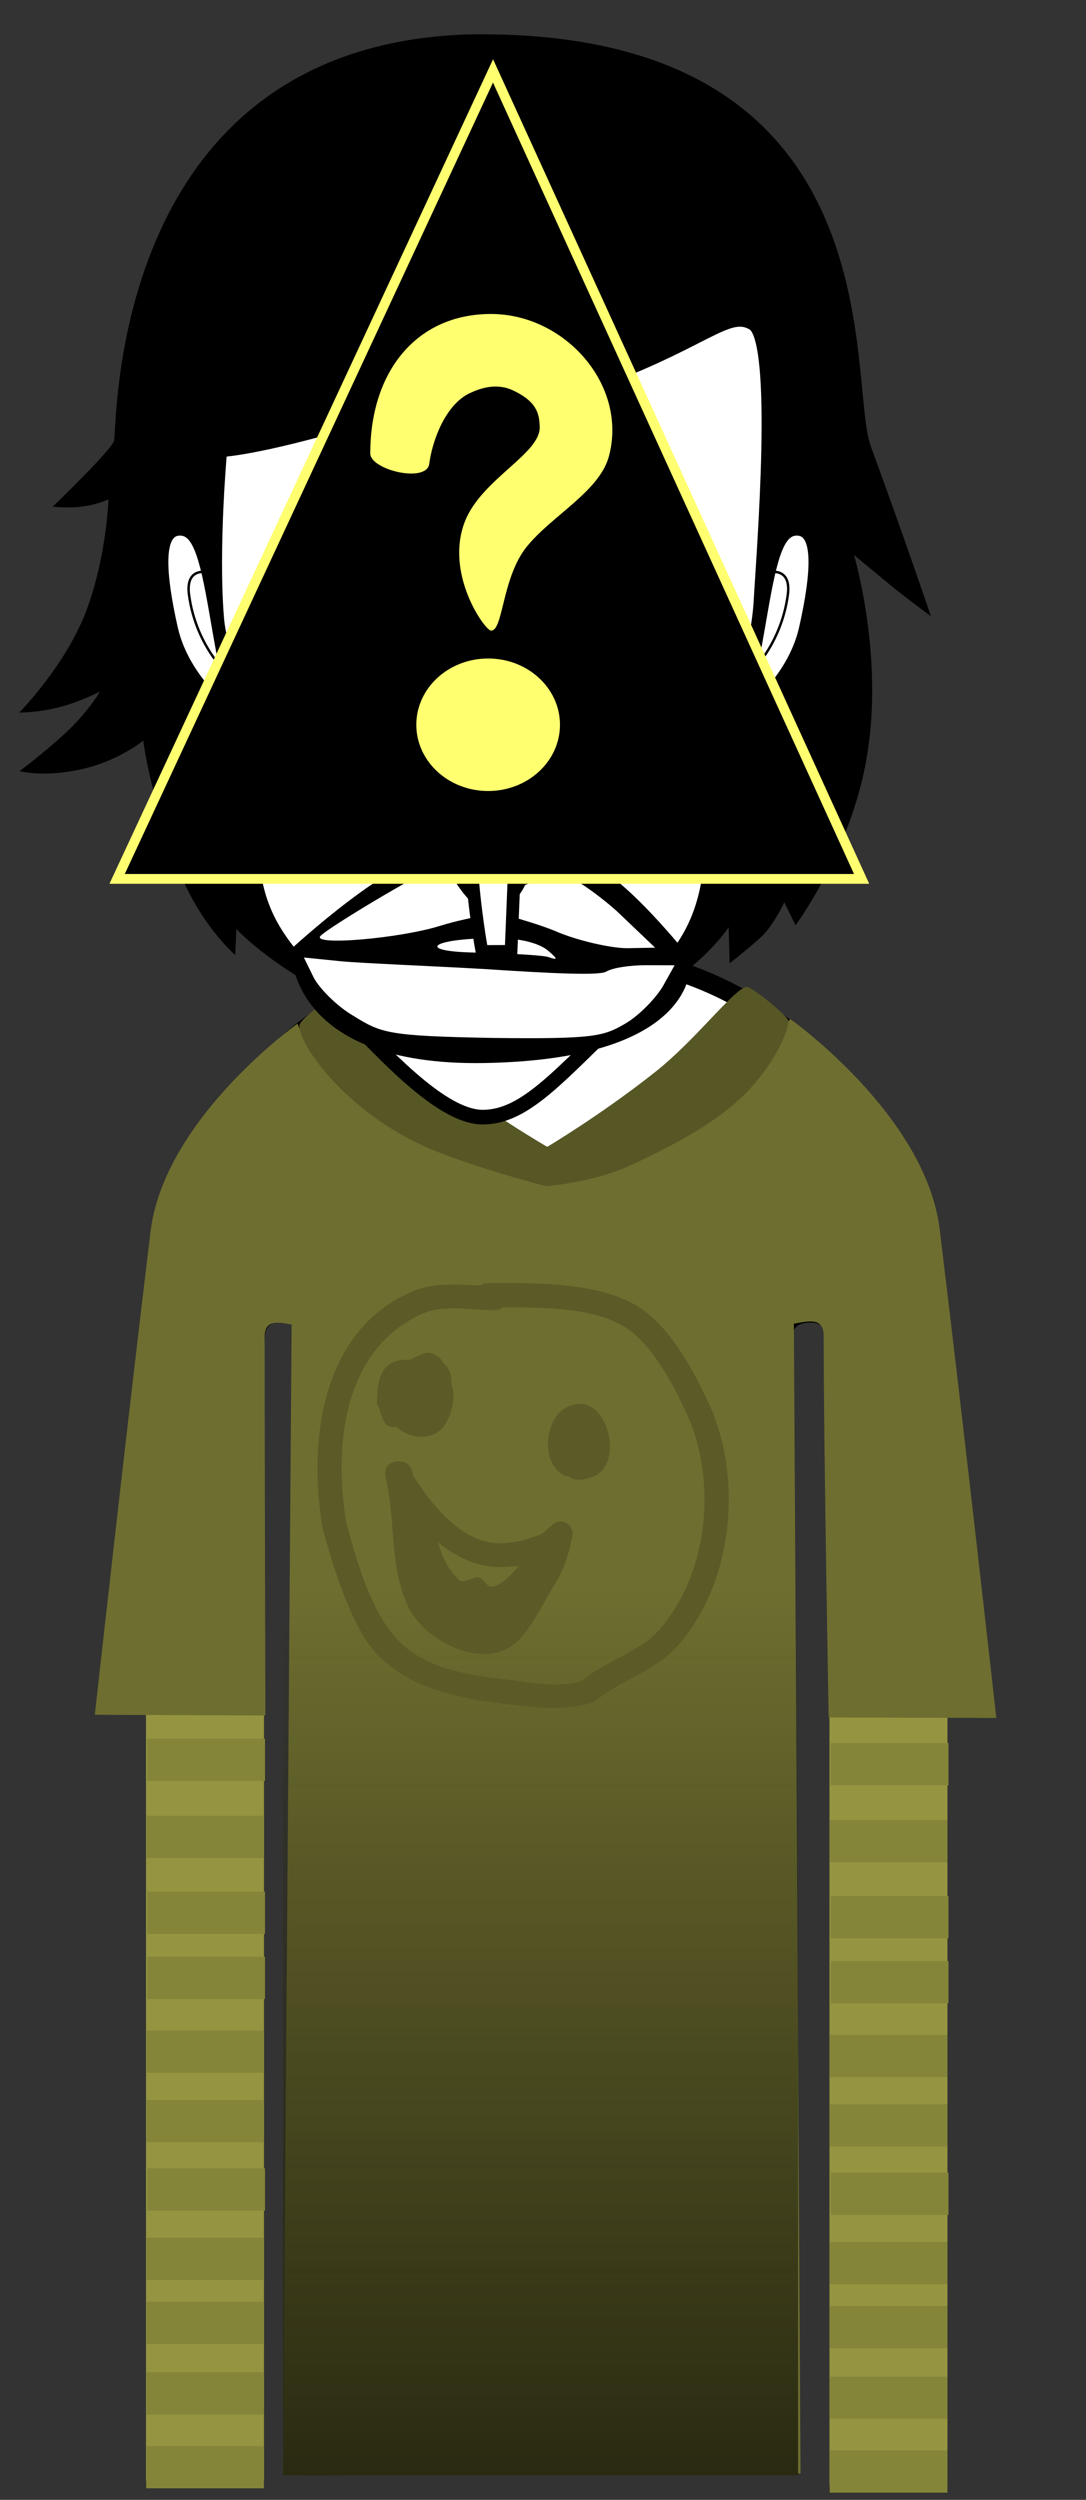 <svg viewBox="0,0,111.226,256.027" height="256.027" width="111.226" xmlns:xlink="http://www.w3.org/1999/xlink" xmlns="http://www.w3.org/2000/svg" version="1.1"><rect x="0" y="0" width="111.226" height="256.027" fill="#333333" stroke="none"/><defs><linearGradient id="color-1" gradientUnits="userSpaceOnUse" y2="305.5" x2="239.75" y1="214.5" x1="239.75"><stop stop-opacity="0" stop-color="#2a2a12" offset="0"></stop><stop stop-color="#2a2a12" offset="1"></stop></linearGradient></defs><g transform="translate(-184.387,-51.987)"><g style="mix-blend-mode: normal" stroke-dashoffset="0" stroke-dasharray="" stroke-miterlimit="10" stroke-linejoin="miter" fill-rule="nonzero" data-paper-data="{&quot;isPaintingLayer&quot;:true}"><path stroke-linecap="butt" stroke-width="2" stroke="none" fill="#000000" fill-opacity="0.01" d="M184.387,308.013v-256.027h111.226v256.027z"></path><g stroke-linecap="butt" stroke-width="0" stroke="none"><path fill="#959541" d="M269.34,306.475v-80.375h12.083v80.375z"></path><path fill="#85853a" d="M269.472,234.833v-4.333h12.056v4.333z"></path><path fill="#85853a" d="M269.361,242.722v-4.333h12.056v4.333z"></path><path fill="#85853a" d="M269.472,250.5v-4.333h12.056v4.333z"></path><path fill="#85853a" d="M269.472,257.167v-4.333h12.056v4.333z"></path><path fill="#85853a" d="M269.361,264.722v-4.333h12.056v4.333z"></path><path fill="#85853a" d="M269.361,271.833v-4.333h12.056v4.333z"></path><path fill="#85853a" d="M269.472,278.833v-4.333h12.056v4.333z"></path><path fill="#85853a" d="M269.361,285.944v-4.333h12.056v4.333z"></path><path fill="#85853a" d="M269.361,292.5v-4.333h12.056v4.333z"></path><path fill="#85853a" d="M269.361,299.722v-4.333h12.056v4.333z"></path><path fill="#85853a" d="M269.361,307.278v-4.333h12.056v4.333z"></path></g><g stroke-linecap="butt" stroke-width="0" stroke="none"><path fill="#959541" d="M199.34,306.031v-80.375h12.083v80.375z"></path><path fill="#85853a" d="M199.472,234.389v-4.333h12.056v4.333z"></path><path fill="#85853a" d="M199.361,242.278v-4.333h12.056v4.333z"></path><path fill="#85853a" d="M199.472,250.056v-4.333h12.056v4.333z"></path><path fill="#85853a" d="M199.472,256.722v-4.333h12.056v4.333z"></path><path fill="#85853a" d="M199.361,264.278v-4.333h12.056v4.333z"></path><path fill="#85853a" d="M199.361,271.389v-4.333h12.056v4.333z"></path><path fill="#85853a" d="M199.472,278.389v-4.333h12.056v4.333z"></path><path fill="#85853a" d="M199.361,285.5v-4.333h12.056v4.333z"></path><path fill="#85853a" d="M199.361,292.056v-4.333h12.056v4.333z"></path><path fill="#85853a" d="M199.361,299.278v-4.333h12.056v4.333z"></path><path fill="#85853a" d="M199.361,306.833v-4.333h12.056v4.333z"></path></g><path stroke-linecap="butt" stroke-width="2" stroke="#000000" fill="#ffffff" d="M199.364,225.725c0,0 1.031,-15.717 0.873,-39.345c-0.055,-8.153 8.187,-36.761 40.202,-36.921c31.602,-0.158 39.857,29.487 39.849,36.897c-0.077,46.243 1.321,39.542 1.321,39.542l-10.052,0.207l-1.27,-36.51c0,0 0.075,-3.099 -2.816,-3.154c-3.434,-0.065 -2.945,3.116 -2.945,3.116l0.205,114.87l-48.214,0.072l-0.305,-115.233c0,0 0.279,-2.919 -2.886,-2.934c-3.111,-0.015 -2.816,2.909 -2.816,2.909l-3.647,36.622z"></path><g stroke-linecap="butt" stroke-width="0" stroke="none"><g fill="#6e6e30"><path d="M213.375,305.31l1.107,-148.214c0,0 10.439,12.512 25.893,12.614c21.206,0.141 25.143,-12.9 25.143,-12.9l0.857,148.5z"></path><path d="M194.098,227.609c0,0 3.161,-28.52 5.707,-49.489c1.405,-11.573 15.05,-21.292 15.05,-21.292l3.175,7.724c0,0 -1.154,17.136 -1.154,21.615c0,3.832 -5.385,-0.864 -5.385,2.769c0,11.385 0.077,38.75 0.077,38.75z"></path><path data-paper-data="{&quot;index&quot;:null}" d="M269.259,227.886c0,0 -0.513,-27.549 -0.513,-39.062c0,-3.674 -5.475,1.075 -5.475,-2.8c0,-4.53 -2.459,-24.145 -2.459,-24.145l4.513,-5.525c0,0 13.873,9.828 15.301,21.533c2.588,21.206 5.802,50.048 5.802,50.048z"></path></g><path fill="url(#color-1)" d="M213.375,305.5v-91h52.75v91z"></path></g><path stroke-linecap="butt" stroke-width="0.5" stroke="none" fill="#5b5b28" d="M235.906,185.889c-0.364,0.289 -0.835,0.289 -0.835,0.289c-2.24,0 -5.28,-0.598 -7.367,0.328c-8.209,3.646 -9.148,13.578 -7.841,21.44c1.091,4.021 2.61,9.65 5.765,12.488c2.836,2.55 6.882,3.114 10.444,3.538c2.471,0.295 5.517,0.942 7.948,0.157c2.382,-2.107 5.795,-2.79 7.972,-5.316c4.783,-5.55 5.775,-14.507 3.07,-21.256c-1.375,-3.099 -3.339,-7.073 -6.046,-9.215c-3.125,-2.472 -8.962,-2.472 -13.11,-2.453zM233.58,183.639c0.354,-0.246 0.777,-0.246 0.777,-0.246h0.429c4.78,0 11.836,-0.121 15.769,2.979c3.061,2.413 5.252,6.713 6.811,10.213c3.042,7.619 1.939,17.636 -3.502,23.886c-2.38,2.734 -5.989,3.567 -8.6,5.827c-3.079,1.042 -6.296,0.542 -9.481,0.157c-5.112,-0.617 -11.099,-1.921 -14.068,-6.737c-1.945,-3.156 -3.31,-7.645 -4.294,-11.237c-1.495,-8.95 -0.155,-20.284 9.302,-24.274c2.055,-0.867 4.556,-0.669 6.857,-0.569z"></path><path stroke-linecap="butt" stroke-width="0.5" stroke="none" fill="#5b5b28" d="M229.008,190.787c0.34,0.156 0.621,0.449 0.822,0.869c0.023,0.016 0.045,0.032 0.067,0.049c0.523,0.399 0.748,1.185 0.732,2.051c0.61,1.656 -0.287,4.312 -1.52,4.978c-1.452,0.785 -3.035,0.364 -4.151,-0.626c-0.203,0.036 -0.387,0.043 -0.543,0.014c-0.911,-0.169 -0.952,-1.591 -1.428,-2.386c0.06,-2.635 0.385,-4.596 3.408,-4.486c0.454,-0.239 0.918,-0.445 1.355,-0.626c0,0 0.725,-0.29 1.258,0.162z"></path><path stroke-linecap="butt" stroke-width="0.5" stroke="none" fill="#5b5b28" d="M242.636,203.186c-0.165,-0 -0.325,-0.029 -0.476,-0.105c-2.377,-1.186 -2.019,-5.535 0.01,-6.812c4.166,-2.623 6.497,5.619 2.939,6.962c-1.242,0.469 -2.016,0.372 -2.473,-0.045z"></path><path stroke-linecap="butt" stroke-width="0.5" stroke="none" fill="#5b5b28" d="M237.346,215.87c-0.033,0.023 -0.066,0.046 -0.099,0.068c0.01,0.015 0.02,0.03 0.03,0.045c0.023,-0.038 0.046,-0.076 0.069,-0.114zM231.39,213.783c0.489,0.462 1.338,-0.318 2.006,-0.234c0.476,0.06 0.685,0.718 1.135,0.885c0.765,0.282 2.031,-0.938 3.018,-2.059c-0.487,0.035 -0.963,0.053 -1.385,0.086c-2.576,0.201 -4.913,-0.886 -6.908,-2.518c0.409,1.412 0.943,2.714 2.135,3.84zM225.259,201.673c0.956,-0.125 1.284,0.86 1.284,0.86l0.16,0.59c1.68,2.694 4.601,6.371 7.979,6.854c1.737,0.249 3.529,-0.238 5.209,-0.894l1.061,-0.943c0.221,-0.199 0.514,-0.319 0.834,-0.319c0.69,0 1.25,0.56 1.25,1.25c0,0.103 -0.012,0.202 -0.036,0.297l-0.28,1.259l-0.009,-0.002l0.003,0.028c-0.382,1.388 -0.923,2.768 -1.737,3.955c-0.981,1.636 -2.214,4.212 -3.608,5.504c-3.374,3.126 -9.496,-0.055 -11.141,-3.505c-2.068,-4.337 -1.242,-8.908 -2.369,-13.376c0,0 -0.303,-1.213 0.91,-1.516c0.184,-0.046 0.346,-0.057 0.49,-0.043z"></path><path stroke-linecap="butt" stroke-width="0" stroke="none" fill="#575726" d="M265.134,156.547c0,1.159 -1.63,4.878 -4.98,8c-3.047,2.841 -7.498,5.064 -11.201,6.799c-3.742,1.753 -8.64,2.128 -8.64,2.128c0,0 -7.762,-1.993 -12.372,-4.045c-7.981,-3.552 -12.896,-10.286 -12.896,-12.404c0,-0.713 4.396,-3.978 5.343,-3.506c1.571,0.783 4.784,4.939 8.946,8.333c5.091,4.152 11.104,7.589 11.104,7.589c0,0 5.486,-3.258 11.039,-7.653c4.223,-3.342 8.033,-8.492 9.37,-8.725c0.488,-0.085 4.287,3.028 4.287,3.483z"></path><path stroke-linecap="butt" stroke-width="1.5" stroke="none" fill="#000000" d="M189.784,103.88c0,0 6.163,-5.922 6.292,-6.788c0.337,-2.271 -0.168,-40.173 35.968,-41.574c44.636,-0.914 39.015,35.349 41.531,42.19c3.45,9.381 6.157,17.4 6.157,17.4c0,0 -2.767,-2.054 -4.08,-3.134c-1.224,-1.008 -3.801,-3.146 -3.801,-3.146c0,0 3.091,10.348 1.311,20.695c-1.562,9.481 -7.298,17.225 -7.298,17.225l-1.155,-2.347c0,0 -1.023,2.198 -2.16,3.333c-1.137,1.135 -3.439,2.913 -3.439,2.913l-0.092,-3.704c0,0 -7.06,11.018 -24.351,10.872c-16.306,-0.255 -26.072,-10.675 -26.072,-10.675l-0.116,2.655c0,0 -3.895,-3.293 -6.181,-9.708c-2.725,-7.646 -3.239,-12.243 -3.239,-12.243c0,0 -2.339,1.899 -5.717,2.774c-4.233,1.097 -6.947,0.345 -6.947,0.345c0,0 3.608,-2.717 5.584,-4.77c1.76,-1.828 2.647,-3.377 2.647,-3.377c0,0 -2.108,1.085 -4.233,1.618c-2.217,0.556 -4.03,0.531 -4.03,0.531c0,0 4.975,-5.037 7.031,-10.874c1.941,-5.511 2.1,-10.957 2.1,-10.957c0,0 -1.362,0.662 -3.33,0.795c-1.248,0.085 -2.378,-0.049 -2.378,-0.049z"></path><path stroke-linecap="butt" stroke-width="1.5" stroke="#000000" fill="#ffffff" d="M206.57,115.202c-0.577,-7.293 0.335,-17.154 0.335,-17.154c0,0 3.411,-0.041 13.914,-3.144c8.07,-2.384 20.547,-9.487 20.547,-9.487c0,0 -2.16,3.005 -3.408,4.46c-1.327,1.547 -3.993,4.563 -3.993,4.563c0,0 7.838,-1.668 14.675,-4.729c8.568,-3.536 10.593,-6.053 12.95,-4.593c2.783,1.724 1.03,23.183 0.718,28.741c-0.422,5.669 -2.533,9.5 -3.15,12.521c-0.617,3.021 -0.41,6.137 -2.206,16.04c-1.121,6.18 -4.162,8.925 -10.019,14.661c-5.858,5.736 -9.054,9.253 -13.014,9.322c-3.811,0.066 -8.936,-5.1 -13.935,-10.382c-5.324,-5.625 -8.875,-8.477 -9.716,-15.14c-0.757,-6 -0.777,-9.909 -1.123,-15.248c-0.253,-3.903 -2.261,-6.445 -2.576,-10.428z"></path><path stroke-linecap="butt" stroke-width="1" stroke="#000000" fill="#ffffff" data-paper-data="{&quot;index&quot;:null}" d="M208.27,125.325c0,0 -4.932,-3.517 -6.164,-8.975c-1.296,-5.743 -1.461,-9.733 0.48,-9.992c1.941,-0.259 2.703,2.377 3.733,8.356c1.029,5.979 1.951,10.611 1.951,10.611z"></path><path stroke-linecap="round" stroke-width="0.25" stroke="#000000" fill="none" d="M208.067,121.377c0,0 -3.564,-2.923 -4.318,-8.451c-0.421,-3.083 2.157,-2.28 2.157,-2.28"></path><path stroke-linecap="butt" stroke-width="1" stroke="#000000" fill="#ffffff" data-paper-data="{&quot;index&quot;:null}" d="M262.503,114.714c1.029,-5.979 1.791,-8.615 3.733,-8.356c1.941,0.259 1.776,4.249 0.48,9.992c-1.232,5.458 -6.164,8.975 -6.164,8.975c0,0 0.922,-4.633 1.951,-10.611z"></path><path stroke-linecap="round" stroke-width="0.25" stroke="#000000" fill="none" data-paper-data="{&quot;index&quot;:null}" d="M262.915,110.647c0,0 2.578,-0.803 2.157,2.28c-0.754,5.527 -4.318,8.451 -4.318,8.451"></path><g stroke-linecap="butt" stroke="none"><path stroke-width="0" fill="#000000" d="M255.101,150.152c0,0 1.588,10.295 -21.053,10.707c-20.407,0.371 -19.85,-11.669 -19.85,-11.669c0,0 10.711,-9.904 14.918,-9.536c1.145,0.1 5.519,3.206 5.519,3.206c0,0 4.074,-4.074 9.783,-2.54c3.724,1 10.682,9.833 10.682,9.833z"></path><path stroke-width="0.5" fill="#ffffff" data-paper-data="{&quot;noHover&quot;:false,&quot;origItem&quot;:[&quot;Path&quot;,{&quot;applyMatrix&quot;:true,&quot;segments&quot;:[[[118.01187,438.36228],[0,0],[-0.21094,0]],[[114.03531,440.90486],[0.33594,-0.35016],[-0.38282,0.39584]],[[118.48843,440.509],[-1.5703,0.49482],[1.28906,-0.40346]],[[119.58999,439.51176],[0.25782,0.5481],[-0.125,-0.32734]],[[118.75405,438.63632],[0.32812,0.15224],[-0.3125,-0.15226]],[[118.01187,438.36226],[0.10156,0],[0,0]]],&quot;closed&quot;:true,&quot;fillColor&quot;:[0,0,0]}]}" d="M230.183,142.077c0.868,0.403 4.803,1.321 5.134,2.188c0.682,1.451 -2.416,1.466 -5.828,2.534c-4.156,1.31 -13.282,2.083 -12.268,1.035c0.889,-0.927 10.381,-6.552 10.94,-6.552c0,0 1.196,0.392 2.023,0.795z"></path><path stroke-width="0.5" fill="#ffffff" data-paper-data="{&quot;noHover&quot;:false,&quot;origItem&quot;:[&quot;Path&quot;,{&quot;applyMatrix&quot;:true,&quot;segments&quot;:[[[123.32437,438.63632],[0,0],[-0.73438,0.02284]],[[121.70719,439.63356],[0.11718,-0.52526],[-0.09374,0.35018]],[[123.11345,440.70692],[-1.21876,-0.50242],[0.85156,0.37302]],[[125.73063,441.35398],[-0.61718,0],[0,0]],[126.80095,441.35398],[[125.30095,439.98372],[0,0],[-0.83594,-0.74602]],[[123.32439,438.6363],[0.26562,0],[0,0]]],&quot;closed&quot;:true,&quot;fillColor&quot;:[0,0,0]}]}" d="M241.901,141.509c0.703,0 3.432,1.808 5.644,3.782l3.939,3.754l-2.871,0.054c-1.633,0 -5.092,-0.763 -7.346,-1.75c-3.226,-1.33 -6.895,-1.852 -6.647,-2.778c2.235,-1.39 5.337,-3.001 7.281,-3.062z"></path><path stroke-width="0.5" fill="#ffffff" data-paper-data="{&quot;noHover&quot;:false,&quot;origItem&quot;:[&quot;Path&quot;,{&quot;applyMatrix&quot;:true,&quot;segments&quot;:[[[120.61343,441.12562],[1.07032,-0.02284],[-2.47656,0.03046]],[[120.16031,441.57476],[-2.4297,-0.02284],[1.11718,0.03044]],[[122.66031,441.74984],[-0.24218,-0.07612],[0.375,0.12942]],[[122.63687,441.50624],[0.39844,0.34256],[-0.33594,-0.27406]]],&quot;closed&quot;:true,&quot;fillColor&quot;:[0,0,0]}]}" d="M240.494,149.328c1.055,0.907 1.052,1.02 0.059,0.678c-0.641,-0.201 -4.182,-0.374 -7.139,-0.455c-6.431,-0.06 -5.183,-1.404 1.372,-1.485c2.833,-0.06 4.819,0.536 5.708,1.262z"></path><path stroke-width="0.5" fill="#ffffff" data-paper-data="{&quot;noHover&quot;:false,&quot;origItem&quot;:[&quot;Path&quot;,{&quot;applyMatrix&quot;:true,&quot;segments&quot;:[[[114.80093,441.94778],[0.75782,0.07612],[0,0]],[113.39469,441.80314],[[113.77751,442.572],[0,0],[0.21094,0.40346]],[[115.30095,444.01838],[-0.64062,-0.37302],[1.09376,0.67752]],[[120.59001,444.79486],[-4.07812,-0.07612],[3.97656,0.04568]],[[125.68377,444.29244],[-0.88282,0.52526],[0.52344,-0.31972]],[[127.09001,442.89934],[-0.26562,0.44914],[0,0]],[127.54313,442.10002],[[126.41813,442.10002],[0,0],[-0.59374,0]],[[124.89469,442.35124],[0.2422,-0.15226],[-0.28124,0.15226]],[[120.32437,442.3284],[2.66408,0.1751],[-2.28906,-0.12942]]],&quot;closed&quot;:true,&quot;fillColor&quot;:[0,0,0]}]}" d="M234.071,151.238c7.051,0.463 11.649,0.669 12.393,0.266c0.641,-0.403 2.461,-0.662 4.033,-0.662l2.979,0.008l-1.196,2.144c-0.703,1.189 -2.341,2.906 -3.726,3.752c-2.337,1.39 -3.195,1.665 -13.72,1.544c-10.793,-0.201 -11.387,-0.49 -14.282,-2.283c-1.695,-0.987 -3.475,-2.825 -4.033,-3.893l-1.009,-2.061l3.723,0.376c2.006,0.201 8.779,0.465 14.837,0.807z"></path></g><path stroke-linecap="butt" stroke-width="1.15" stroke="#000000" fill="#ffffff" d="M234.202,144.629c-1.034,0 -3.538,-3.26 -3.787,-5.364c-0.222,-1.882 1.315,-3.828 3.787,-3.828c2.472,0 4.202,0.491 4.03,4.189c-0.146,3.138 -1.558,5.003 -4.03,5.003z"></path><path stroke-linecap="round" stroke-width="1.3" stroke="#000000" fill="#ffffff" d="M237.804,114.535c0,0 0.103,3.97 0.006,7.127c-0.192,6.251 -1.081,27.761 -1.081,27.761l-2.982,0.009c0,0 -0.803,-4.173 -1.123,-9.5c-0.434,-7.211 -0.45,-16.293 -0.763,-19.632c-0.298,-3.165 -0.896,-5.715 -0.896,-5.715"></path><g stroke-linecap="butt"><path stroke-width="1" stroke="#ffff70" fill="#000000" d="M196.382,142l38.5,-82.75l37.75,82.75z"></path><path stroke-width="0" stroke="none" fill="#ffff70" d="M246.753,98.714c-0.958,3.595 -5.834,6.073 -8.411,9.256c-2.562,3.164 -2.411,8.684 -3.673,8.601c-0.64,-0.042 -4.774,-5.862 -2.654,-11.211c1.722,-4.346 7.801,-6.927 7.648,-9.703c-0.058,-1.057 -0.099,-2.429 -2.661,-3.651c-1.76,-0.863 -3.43,-0.237 -4.428,0.211c-2.59,1.164 -3.93,4.98 -4.22,7.259c-0.259,2.034 -6.044,0.638 -6.044,-1.047c0,-8.442 4.775,-14.286 12.359,-14.286c7.584,0 14.026,7.285 12.084,14.571z"></path><path stroke-width="0" stroke="none" fill="#ffff70" d="M241.739,126.214c0,3.748 -3.294,6.786 -7.357,6.786c-4.063,0 -7.357,-3.038 -7.357,-6.786c0,-3.748 3.294,-6.786 7.357,-6.786c4.063,0 7.357,3.038 7.357,6.786z"></path></g></g></g></svg><!--rotationCenter:55.61314999999999:128.01329999999996-->